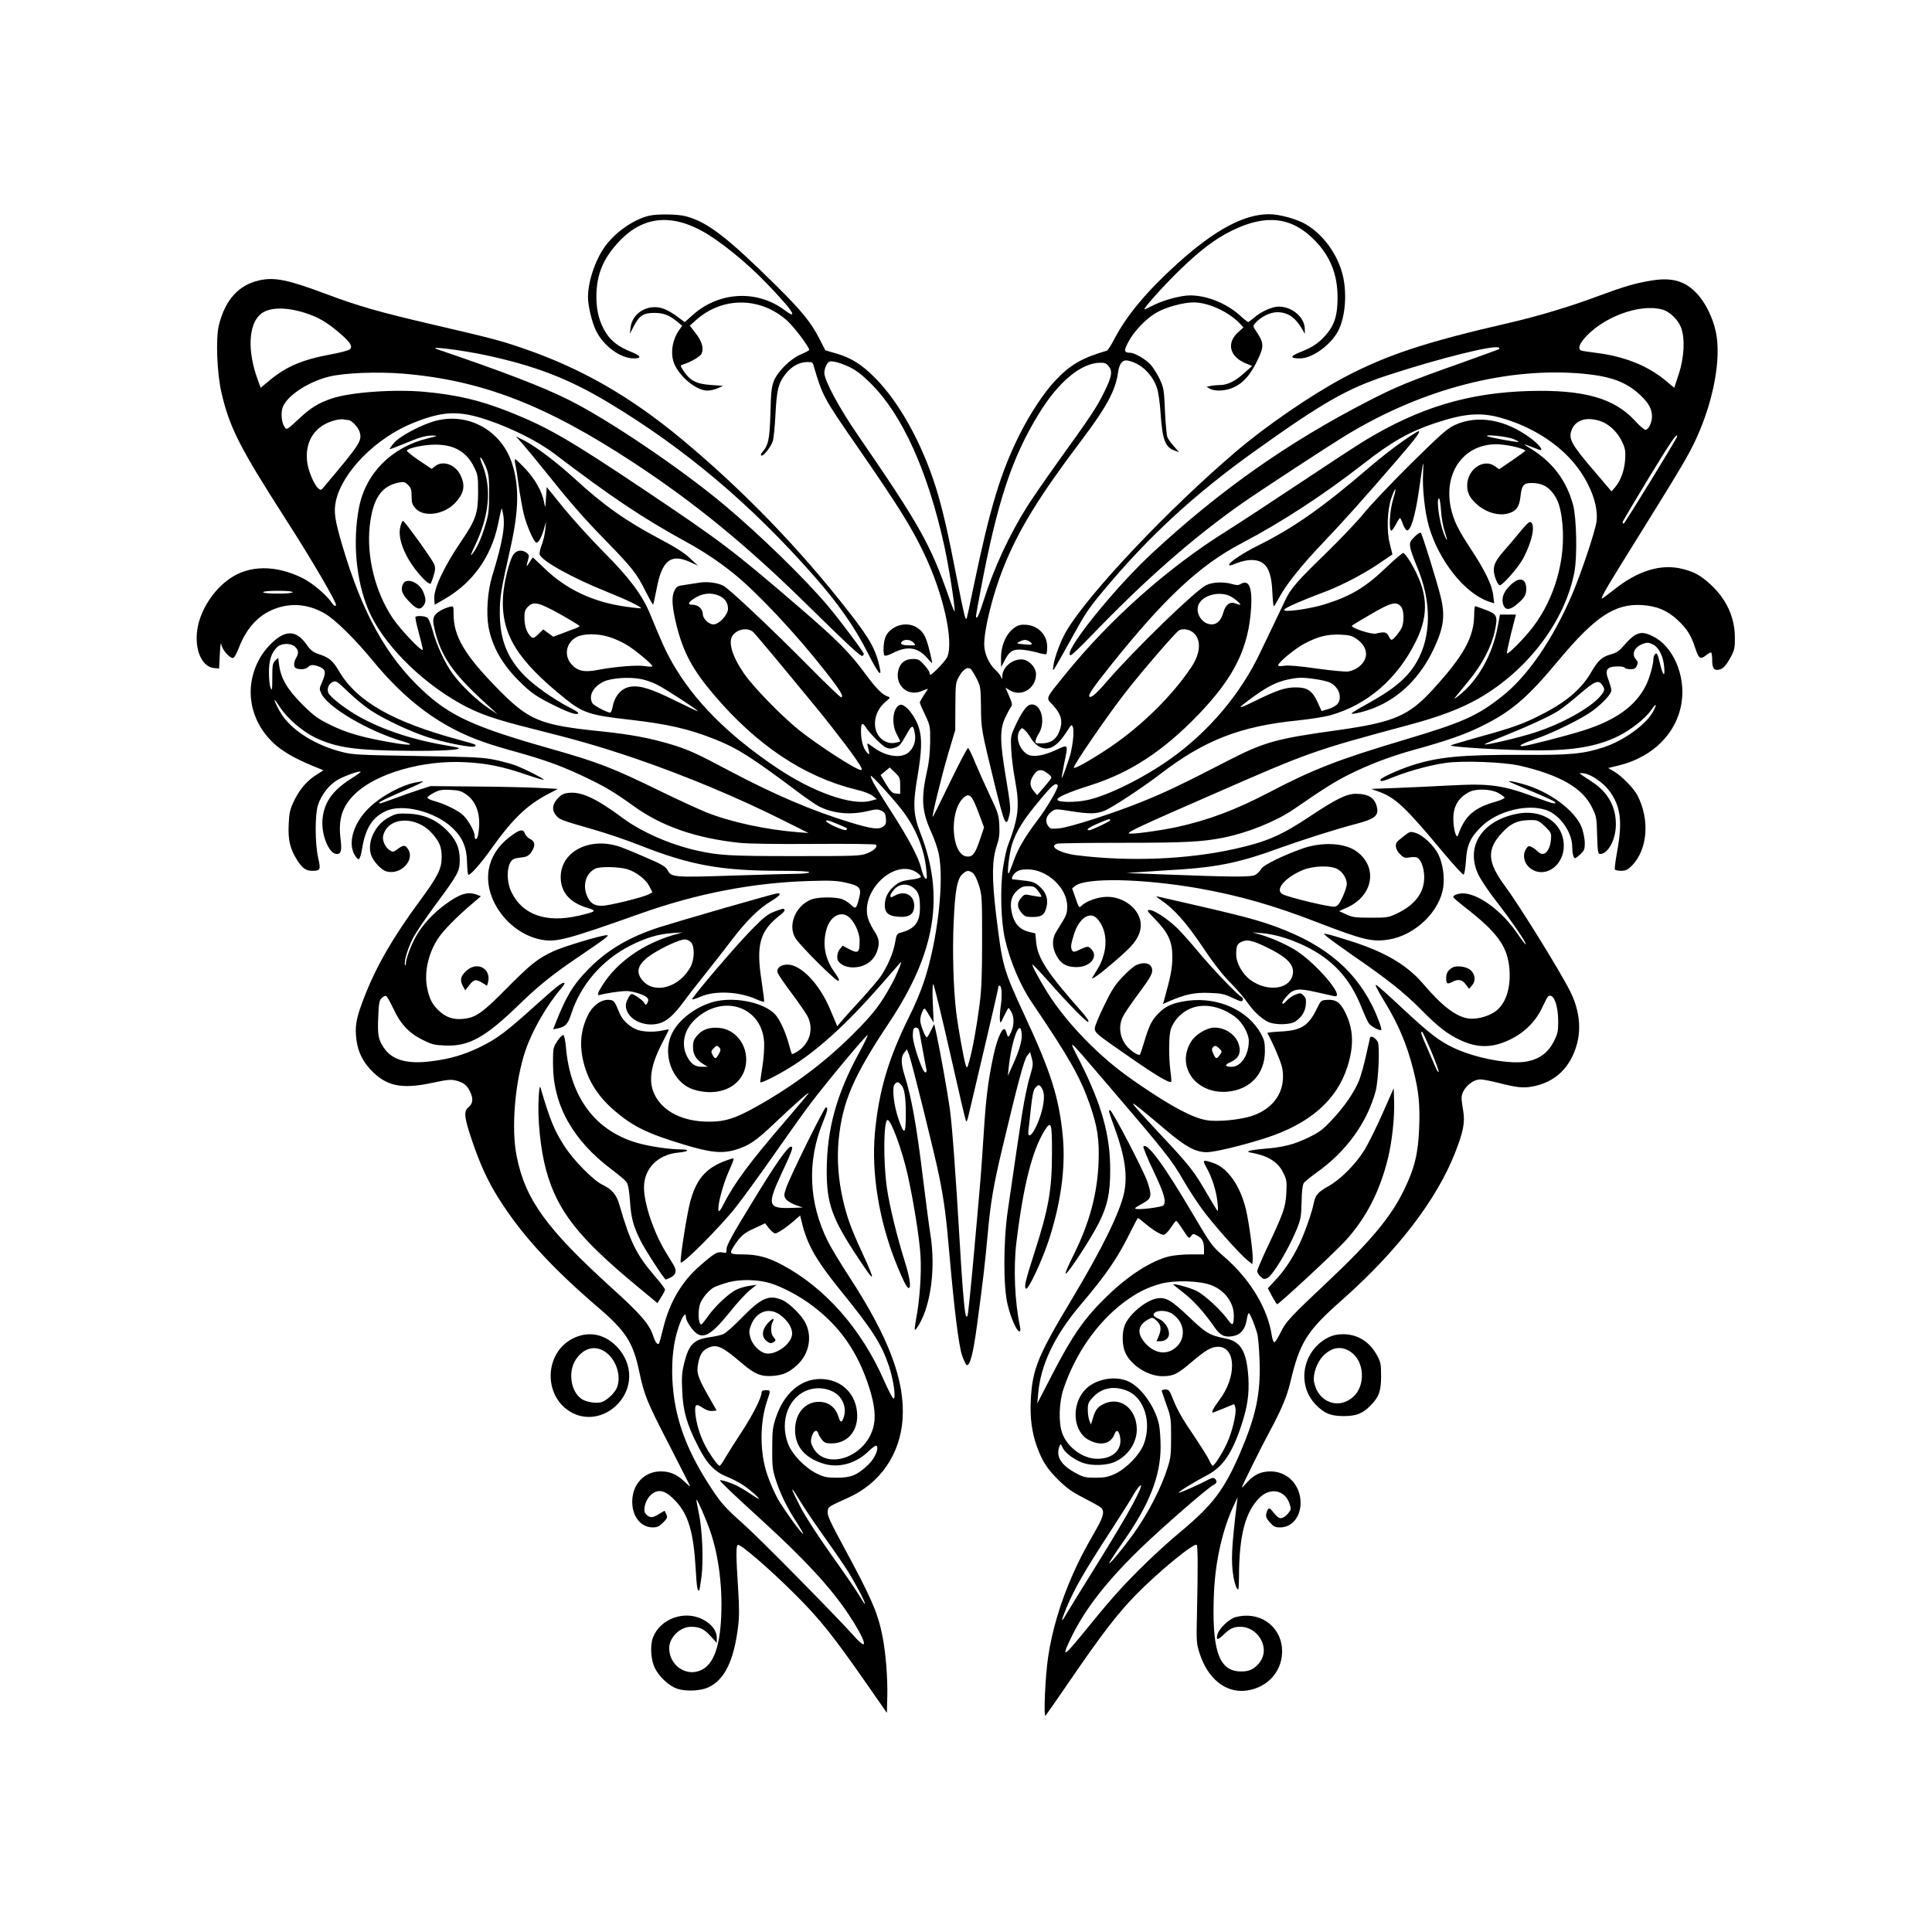 <?xml version="1.0" standalone="no"?>
<!DOCTYPE svg PUBLIC "-//W3C//DTD SVG 20010904//EN"
 "http://www.w3.org/TR/2001/REC-SVG-20010904/DTD/svg10.dtd">
<svg version="1.0" xmlns="http://www.w3.org/2000/svg"
 width="1380pt" height="1380pt" viewBox="0 0 1380 1380"
 preserveAspectRatio="xMidYMid meet">

<g transform="translate(0,1380) scale(0.1,-0.1)"
fill="#000000" stroke="none">
<path d="M4636 12259 c-101 -24 -221 -103 -299 -199 -77 -94 -137 -262 -137
-382 0 -62 26 -171 54 -233 51 -112 175 -205 274 -205 59 0 51 18 -23 48 -84
34 -138 74 -175 132 -48 74 -70 157 -70 259 0 160 48 276 164 398 187 198 417
202 688 12 173 -122 324 -260 496 -456 68 -78 68 -103 0 -51 -197 150 -471
137 -660 -32 l-57 -51 -54 40 c-29 22 -73 48 -98 56 -107 39 -224 -29 -235
-136 l-5 -44 28 55 c39 75 69 95 146 95 67 0 108 -16 166 -64 l34 -28 -22 -31
c-52 -73 -65 -176 -32 -247 44 -94 158 -185 234 -185 21 0 54 8 75 17 l37 17
-85 6 c-111 8 -153 31 -205 112 -16 27 -16 28 1 34 58 17 126 57 135 78 18 38
2 90 -43 147 l-41 53 47 42 c189 166 457 164 648 -6 49 -44 158 -188 158 -209
0 -4 -26 -18 -57 -31 -76 -31 -171 -125 -197 -195 -15 -40 -20 -87 -23 -230
-6 -186 -14 -224 -60 -277 -9 -9 -10 -18 -5 -22 14 -8 71 65 83 106 5 18 14
103 18 189 10 180 20 219 70 285 42 55 98 87 155 88 35 1 41 -2 47 -24 63
-216 72 -233 309 -575 296 -429 388 -575 480 -768 138 -287 214 -627 166 -740
-11 -27 -107 -127 -121 -127 -3 0 -5 6 -5 14 0 7 -17 33 -38 56 -33 37 -43 43
-80 43 -54 0 -88 -24 -103 -72 -33 -111 61 -201 165 -157 21 9 40 16 43 16 2
0 -10 -20 -27 -44 -16 -25 -30 -49 -30 -54 0 -6 17 -45 38 -88 36 -78 37 -81
36 -194 -1 -75 -8 -146 -22 -205 -44 -199 -38 -289 29 -437 22 -47 46 -117 54
-155 41 -194 -8 -622 -105 -914 -21 -64 -67 -174 -103 -245 -151 -303 -220
-536 -248 -839 -25 -284 29 -619 150 -924 51 -126 78 -181 91 -181 19 0 10 70
-25 182 -59 189 -112 406 -130 533 -27 188 -24 485 5 485 25 0 104 -216 143
-390 42 -188 85 -457 92 -580 8 -122 -6 -321 -31 -449 -7 -41 -12 -76 -10 -79
9 -8 56 76 76 138 52 156 65 355 36 541 -9 52 -31 225 -51 384 -48 396 -83
592 -134 755 -26 82 -27 131 -2 161 l19 24 14 -35 c18 -43 190 -736 218 -880
34 -170 49 -286 70 -532 37 -422 68 -668 92 -740 13 -37 28 -68 33 -69 24 -4
46 80 74 288 41 302 57 439 76 648 20 224 41 348 104 612 110 463 156 634 177
661 l22 27 12 -45 c11 -40 9 -53 -14 -130 -15 -47 -40 -168 -56 -270 -26 -171
-40 -262 -102 -690 -32 -223 -32 -546 0 -672 23 -94 65 -188 83 -188 8 0 9 11
5 33 -38 173 -48 422 -26 603 50 410 114 661 204 803 45 70 51 48 50 -172 0
-258 -26 -398 -128 -713 -62 -194 -73 -239 -57 -249 16 -9 111 193 160 340 87
264 123 520 103 741 -26 279 -83 462 -273 870 -155 335 -159 351 -205 729 -30
256 -29 380 6 485 17 51 21 82 18 145 -4 73 -9 91 -66 210 -34 72 -81 177
-105 234 -23 58 -47 106 -52 108 -6 1 -64 -109 -130 -246 -66 -137 -121 -248
-123 -246 -6 6 62 286 110 449 l51 171 1 170 c1 167 2 171 29 217 28 49 59 67
81 49 7 -6 26 -37 42 -68 28 -56 29 -64 31 -203 1 -158 2 -160 98 -554 71
-289 82 -313 105 -217 10 43 7 74 -25 267 -44 262 -45 346 -2 434 14 30 32 63
39 72 10 13 7 27 -14 76 l-26 60 32 -19 c82 -50 186 14 186 115 0 51 -54 106
-104 106 -70 0 -135 -57 -137 -120 0 -23 -1 -23 -9 -5 -4 11 -22 34 -40 50
-47 43 -80 119 -80 183 0 111 63 362 137 547 108 270 252 505 560 913 179 237
242 356 259 482 9 65 33 93 72 84 93 -20 174 -98 207 -198 9 -28 21 -109 25
-181 13 -187 33 -240 101 -264 l31 -11 -36 41 c-20 22 -42 52 -48 67 -5 15
-13 99 -17 187 -6 151 -9 164 -37 226 -17 36 -46 82 -64 103 -34 38 -115 86
-147 86 -45 1 -47 15 -12 80 41 77 127 166 201 208 66 38 190 72 264 72 104 0
248 -66 328 -149 l28 -30 -35 -31 c-90 -79 -66 -179 57 -228 l40 -16 -55 -49
c-63 -58 -120 -86 -170 -87 -20 0 -51 -3 -69 -6 l-32 -7 23 -13 c40 -22 119
-17 177 12 67 33 115 89 164 191 47 96 46 122 -3 197 -31 46 -31 47 -13 68 41
46 106 78 158 78 75 0 130 -39 179 -124 l17 -31 0 33 c0 85 -90 162 -187 162
-46 0 -127 -36 -175 -79 -20 -17 -39 -31 -43 -31 -4 0 -32 22 -62 50 -96 85
-234 140 -352 140 -65 0 -186 -32 -260 -69 -33 -17 -63 -31 -66 -31 -15 0 125
157 241 271 154 150 265 235 388 294 240 117 424 95 585 -70 113 -114 166
-247 165 -415 -1 -126 -22 -192 -86 -265 -49 -56 -94 -86 -183 -121 -72 -29
-72 -44 1 -44 88 0 221 97 273 198 54 105 65 290 25 422 -41 139 -138 267
-255 337 -63 38 -190 73 -264 73 -180 0 -388 -112 -652 -350 -219 -198 -360
-366 -449 -533 -25 -49 -51 -90 -58 -92 -175 -50 -263 -101 -367 -212 -84 -89
-179 -234 -257 -388 -135 -271 -210 -519 -328 -1085 -25 -124 -48 -227 -50
-229 -9 -10 -17 21 -70 290 -65 336 -102 494 -149 646 -99 315 -262 611 -435
784 -96 97 -171 144 -280 175 l-75 22 -42 82 c-60 118 -130 203 -310 381 -350
346 -490 453 -643 494 -60 16 -203 18 -264 4z m1434 -1082 c46 -22 91 -57 151
-117 224 -223 405 -622 523 -1155 32 -144 77 -427 75 -472 0 -10 -20 39 -44
109 -129 370 -209 512 -646 1148 -133 192 -241 393 -241 447 0 18 8 45 17 59
15 24 21 26 58 20 23 -4 71 -21 107 -39z m1850 6 c28 -36 22 -73 -35 -188 -49
-101 -100 -177 -327 -492 -86 -120 -184 -263 -219 -317 -133 -212 -241 -447
-314 -678 -20 -65 -41 -118 -46 -118 -12 0 -14 -17 26 197 118 626 222 943
415 1257 138 227 301 363 437 365 34 1 46 -4 63 -26z m-974 -3088 c9 -13 31
-65 49 -114 l34 -91 -29 -86 c-35 -104 -53 -126 -94 -122 -109 11 -129 315
-27 417 28 28 47 27 67 -4z m2 -530 c13 -10 30 -43 44 -88 22 -69 23 -87 23
-392 0 -252 -4 -350 -18 -460 -21 -162 -51 -326 -74 -405 -14 -50 -16 -53 -24
-31 -13 34 -55 268 -69 381 -20 167 -28 439 -18 645 10 225 25 309 64 343 30
26 42 27 72 7z m-164 -1277 c60 -266 112 -489 116 -496 4 -8 12 11 19 45 7 32
58 246 112 475 54 229 99 424 99 432 0 9 4 16 9 16 16 0 21 -65 10 -140 -6
-42 -9 -89 -7 -105 3 -28 5 -27 30 28 15 31 29 57 32 57 3 0 12 -13 21 -30 20
-39 19 -96 -4 -145 -19 -41 -20 -40 -36 10 -15 50 -59 -35 -89 -176 -38 -177
-54 -304 -70 -564 -19 -287 -16 -257 -67 -824 -22 -250 -44 -461 -48 -469 -7
-12 -10 -8 -15 14 -10 48 -25 234 -41 514 -28 484 -56 854 -71 954 -20 138
-70 414 -92 516 l-19 85 -24 -47 c-12 -27 -26 -48 -29 -48 -9 0 -37 67 -45
106 -4 20 0 46 10 70 18 42 15 44 60 -31 l24 -40 -6 138 c-4 80 -2 137 3 137
5 0 58 -217 118 -482z m-220 155 c3 -10 14 -72 26 -138 12 -66 24 -130 27
-142 3 -15 1 -23 -8 -23 -20 0 -89 204 -89 261 0 25 3 49 7 52 12 13 32 7 37
-10z m734 -27 c4 -46 -16 -117 -63 -221 l-36 -80 6 60 c21 199 83 360 93 241z
m-864 -361 c26 -26 36 -85 36 -213 0 -149 -11 -155 -53 -32 -33 96 -47 221
-27 245 16 19 25 19 44 0z m1012 -36 c18 -35 13 -100 -13 -184 -38 -121 -97
-194 -87 -107 3 20 11 92 18 160 10 90 18 128 31 142 24 27 32 25 51 -11z"/>
<path d="M1850 11797 c-145 -33 -240 -137 -286 -317 -24 -95 -15 -346 19 -490
57 -244 133 -392 446 -880 197 -306 382 -623 371 -634 -7 -7 -16 -2 -27 14
-38 59 -143 147 -214 182 -190 93 -377 92 -515 -3 -120 -82 -213 -227 -234
-362 -23 -146 32 -272 120 -279 l35 -3 5 100 c4 75 7 92 12 67 8 -36 58 -92
81 -92 10 0 25 27 42 70 58 153 153 250 283 290 110 34 222 20 330 -41 75 -43
215 -181 337 -329 247 -302 495 -485 805 -592 41 -15 147 -47 235 -71 203 -57
326 -102 491 -181 143 -69 200 -103 345 -207 198 -142 441 -226 749 -259 66
-7 261 -10 536 -8 238 2 436 -1 440 -5 15 -15 -12 -42 -62 -62 -47 -19 -72
-20 -514 -20 -471 0 -544 4 -708 41 -191 44 -391 132 -527 233 -181 135 -291
187 -379 178 -41 -4 -55 -11 -83 -41 -38 -42 -43 -81 -13 -118 24 -31 35 -36
255 -99 99 -28 253 -80 343 -116 362 -143 580 -183 1010 -183 128 0 202 -4
202 -10 0 -6 -31 -10 -72 -11 -40 0 -251 -6 -468 -13 -433 -14 -445 -13 -473
41 -12 22 -41 40 -139 82 -67 30 -154 66 -193 80 -216 78 -430 -28 -430 -214
0 -109 66 -184 197 -222 63 -19 54 -25 -70 -54 -230 -53 -399 6 -478 167 -44
90 -33 223 20 240 11 4 36 8 54 10 39 3 58 17 78 56 19 36 11 61 -21 76 -14 7
-30 23 -35 37 -12 33 -32 32 -86 -6 -174 -119 -224 -302 -134 -485 67 -137
198 -240 337 -266 107 -20 179 -1 723 192 395 139 791 215 1185 227 159 5 203
3 268 -12 99 -22 112 -38 93 -112 -20 -77 -24 -79 -61 -43 -18 17 -50 36 -71
41 -62 14 -171 11 -212 -7 -111 -46 -166 -183 -111 -274 34 -56 294 -314 308
-306 8 5 0 23 -25 57 -72 98 -92 206 -59 316 26 86 97 127 153 87 41 -29 82
-113 82 -171 0 -90 -9 -97 -78 -61 l-43 23 -20 -24 c-19 -23 -25 -67 -11 -87
18 -26 60 -44 103 -44 90 0 157 49 179 132 14 50 7 80 -31 137 -16 25 -34 63
-40 85 -52 194 189 423 345 327 20 -13 35 -28 33 -35 -2 -6 -27 -14 -55 -17
-81 -10 -99 -17 -138 -51 -43 -38 -64 -82 -64 -136 0 -49 25 -73 84 -79 87
-10 126 14 126 78 0 74 -65 110 -134 74 -35 -18 -36 -18 -36 -1 0 8 13 28 29
45 36 39 93 43 135 10 37 -29 47 -60 47 -140 1 -104 -36 -153 -131 -179 -35
-9 -36 -12 -47 -75 -12 -71 -54 -169 -103 -240 -17 -25 -82 -101 -143 -168
-62 -67 -125 -137 -140 -155 l-27 -33 -9 23 c-6 13 -24 56 -41 97 -75 181
-208 321 -305 321 -50 0 -81 -26 -70 -60 4 -11 49 -78 102 -148 52 -70 104
-145 114 -167 34 -73 21 -153 -35 -213 -20 -23 -75 -57 -80 -50 -2 2 -11 32
-21 68 -22 82 -57 160 -89 203 -67 88 -273 138 -428 106 -125 -26 -258 -119
-312 -219 -84 -154 -5 -367 153 -414 199 -59 371 41 371 217 0 117 -85 216
-194 225 -70 6 -118 -11 -156 -54 -24 -28 -30 -43 -30 -83 0 -54 22 -90 74
-122 l31 -19 -40 0 c-51 0 -79 20 -107 73 -46 89 -22 195 63 271 197 179 471
84 487 -168 2 -40 -3 -115 -12 -172 -9 -56 -16 -107 -16 -113 0 -13 106 39
208 101 195 119 406 310 645 583 77 88 144 164 149 170 17 19 -23 -81 -63
-154 -77 -143 -133 -216 -274 -356 -205 -205 -436 -377 -700 -524 -142 -79
-216 -103 -325 -103 -190 -2 -338 72 -396 197 -45 95 -26 210 61 375 24 46 43
85 42 86 -1 2 -20 -1 -42 -6 -55 -13 -130 -12 -176 2 -54 16 -112 68 -133 120
-36 87 -40 93 -74 96 -55 5 -117 -38 -151 -106 -54 -108 -64 -217 -32 -344 34
-133 105 -243 222 -343 131 -112 236 -163 492 -240 191 -58 275 -67 373 -37
95 29 146 64 283 195 135 128 249 229 236 207 -5 -8 -79 -95 -163 -194 -252
-292 -366 -445 -443 -596 -22 -44 -34 -59 -37 -47 -8 36 30 182 73 279 40 91
42 98 22 92 -173 -53 -248 -131 -296 -304 -23 -82 -75 -409 -69 -437 5 -25
280 251 392 392 48 61 169 227 269 370 100 143 220 312 268 375 113 149 399
493 406 486 3 -3 -24 -58 -59 -123 -164 -300 -232 -549 -233 -848 0 -231 38
-339 219 -612 130 -198 136 -191 31 37 -75 161 -105 245 -133 365 -34 146 -45
296 -32 431 27 275 105 455 361 840 332 499 399 905 223 1354 -51 130 -55 206
-20 407 29 173 33 267 11 339 -26 90 -102 182 -138 169 -50 -20 -62 -134 -22
-209 14 -26 25 -49 25 -51 0 -2 -16 -7 -36 -11 -25 -4 -47 -2 -70 10 -100 47
-99 201 2 284 34 28 35 30 15 37 -37 11 -82 57 -153 152 -121 165 -202 246
-485 490 -474 407 -548 463 -1110 840 -523 350 -682 442 -945 547 -215 86
-379 125 -613 147 -218 20 -529 -2 -664 -47 -100 -34 -150 -65 -243 -152 -78
-72 -80 -74 -95 -53 -19 28 -27 81 -18 127 15 83 176 195 336 234 113 27 342
36 529 21 561 -47 1018 -223 1649 -638 430 -282 799 -584 1221 -998 319 -313
399 -387 410 -380 6 3 10 10 10 14 0 13 -175 247 -259 346 -166 196 -490 511
-741 721 -313 261 -824 606 -1106 747 -188 94 -461 199 -943 363 -71 24 165
-5 339 -41 361 -77 601 -169 890 -343 540 -325 1009 -720 1456 -1227 182 -206
298 -372 394 -562 67 -133 98 -174 86 -113 -27 135 -69 212 -218 403 -355 457
-764 879 -1201 1242 -369 306 -719 506 -1134 648 -160 55 -226 72 -656 172
-365 85 -525 131 -737 211 -285 107 -378 126 -490 101z m329 -232 c95 -31 156
-66 248 -145 76 -65 94 -94 72 -115 -8 -8 -66 -23 -129 -35 -208 -38 -322 -86
-442 -185 l-66 -55 -21 58 c-74 201 -67 389 17 465 58 53 178 57 321 12z
m1303 -765 c173 -58 364 -154 478 -241 409 -311 624 -455 940 -629 125 -68
238 -144 341 -227 166 -134 442 -427 651 -694 108 -137 140 -189 115 -189 -6
0 -111 100 -232 223 -259 262 -567 552 -608 573 -44 23 -121 32 -179 21 -29
-5 -75 -12 -103 -16 -44 -5 -52 -10 -68 -41 -22 -43 -17 -116 17 -253 48 -189
114 -311 263 -487 307 -362 646 -589 1018 -680 53 -12 102 -31 119 -45 l29
-23 -44 -12 c-134 -37 -413 62 -671 236 -352 237 -590 478 -746 750 -46 81
-72 138 -160 352 -56 134 -148 257 -330 439 -92 93 -221 235 -287 316 l-120
148 -5 -78 c-5 -75 -5 -76 -13 -34 -13 76 -64 168 -134 242 -36 38 -69 69 -73
69 -4 0 -4 -17 1 -37 5 -21 16 -90 24 -153 9 -63 25 -152 35 -197 19 -79 68
-195 89 -208 14 -8 38 32 56 95 l15 55 -5 -57 c-3 -32 -14 -81 -25 -109 -12
-28 -18 -60 -15 -70 15 -46 237 -169 475 -264 147 -59 257 -112 248 -120 -2
-1 -48 3 -103 11 -241 33 -434 125 -594 282 -41 40 -75 71 -76 70 -2 -2 -13
-19 -25 -38 -23 -36 -23 -34 -4 37 4 16 -1 26 -20 38 -32 21 -70 13 -90 -18
-29 -44 -67 -201 -73 -297 -15 -268 99 -454 447 -733 124 -99 176 -116 451
-147 275 -31 428 -66 614 -140 160 -63 261 -127 588 -372 65 -49 135 -97 155
-107 102 -52 222 -64 348 -35 61 15 74 15 100 3 24 -12 29 -21 32 -56 3 -36
-1 -44 -22 -59 -33 -21 -81 -14 -231 31 -269 82 -538 196 -861 367 -241 128
-298 154 -424 192 -153 45 -280 69 -486 91 -453 46 -526 77 -759 316 -228 234
-305 366 -305 522 0 59 0 59 -26 53 -53 -14 -99 -42 -112 -68 -10 -23 -10 -38
2 -92 45 -194 131 -317 371 -535 l80 -73 -65 43 c-82 54 -199 166 -256 246
-58 79 -116 207 -144 311 -15 53 -29 86 -41 92 -19 11 -72 13 -81 4 -4 -3 7
-54 23 -112 16 -59 29 -114 29 -122 0 -25 -159 141 -216 226 -124 186 -187
439 -163 657 22 197 84 288 212 311 31 6 41 3 62 -18 21 -21 25 -35 25 -80 0
-47 4 -61 29 -88 59 -66 207 -44 286 44 60 66 70 121 34 194 -36 76 -126 108
-181 64 l-25 -19 -91 61 c-50 34 -89 65 -86 70 12 19 124 42 204 42 134 0 223
-51 277 -162 26 -53 28 -66 28 -177 0 -150 -17 -200 -121 -352 -122 -179 -198
-340 -192 -412 l3 -41 77 45 c194 114 323 294 373 520 31 146 27 134 35 100
22 -92 5 -201 -76 -465 -31 -104 -42 -256 -25 -356 25 -139 97 -268 218 -388
86 -86 125 -113 264 -181 102 -50 159 -67 159 -47 0 4 -29 22 -65 40 -112 58
-247 154 -315 222 -128 129 -180 262 -180 454 0 113 8 159 79 476 56 252 60
425 11 582 -73 238 -308 373 -545 313 -98 -25 -258 -109 -299 -157 -20 -23
-34 -43 -32 -45 2 -3 46 14 97 35 115 49 162 62 214 61 35 -1 29 -4 -39 -20
-259 -63 -445 -250 -492 -496 -46 -242 -21 -517 66 -726 98 -236 363 -507 655
-671 132 -74 247 -114 520 -182 331 -83 482 -127 736 -213 358 -123 734 -280
1058 -443 l176 -88 -70 5 c-231 18 -487 73 -661 143 -54 22 -196 87 -315 145
-354 173 -452 211 -793 308 -551 156 -721 234 -920 420 -258 242 -429 552
-571 1033 -54 182 -62 241 -46 316 44 207 287 453 552 559 214 86 326 90 531
21z m-995 0 c23 0 73 -52 82 -86 18 -63 4 -84 -251 -387 -25 -31 -27 -31 -46
-14 -31 28 -74 134 -79 197 -14 146 63 255 204 289 21 5 47 8 58 5 11 -2 25
-4 32 -4z m985 -338 c19 -50 22 -75 22 -192 -1 -117 -4 -147 -28 -223 -28 -95
-62 -168 -95 -207 -13 -16 -6 5 19 57 105 217 124 415 55 585 -16 39 -19 56
-10 48 8 -6 24 -37 37 -68z m-1382 -892 c0 -6 -42 -10 -105 -10 -63 0 -105 4
-105 10 0 6 42 10 105 10 63 0 105 -4 105 -10z m3044 -24 c43 -18 66 -51 66
-94 0 -44 -64 -112 -104 -112 -34 0 -76 41 -76 75 0 34 -33 65 -70 65 -38 0
-38 13 -1 39 60 43 125 52 185 27z m-1133 -133 c76 -43 139 -81 139 -85 0 -3
-12 -10 -27 -16 -16 -5 -58 -21 -94 -35 l-67 -25 -36 26 -36 26 -35 -34 c-29
-28 -36 -31 -50 -20 -30 25 -48 74 -49 131 -1 48 3 62 23 83 41 43 75 36 232
-51z m1377 -126 c16 -13 200 -234 453 -542 145 -177 291 -371 318 -422 9 -18
9 -23 0 -23 -33 0 -308 178 -444 287 -126 102 -324 305 -392 404 -84 122 -114
226 -79 271 34 45 106 57 144 25z m-1026 -37 c35 -10 91 -36 126 -57 63 -39
182 -138 182 -152 0 -4 -24 -4 -52 1 -57 9 -210 -3 -337 -27 -96 -19 -145 -9
-188 39 -57 62 -40 156 35 195 50 27 150 27 234 1z m230 -301 c29 -6 79 -23
110 -39 57 -28 284 -175 293 -190 3 -4 -66 28 -153 71 -171 86 -260 115 -327
104 -66 -9 -115 -65 -130 -148 -4 -20 -11 -37 -16 -37 -24 0 -119 51 -128 68
-28 52 4 114 78 152 53 27 187 37 273 19z m1601 -342 c31 -48 118 -135 146
-147 23 -9 38 -9 65 0 29 9 42 24 77 87 44 80 52 81 64 11 9 -50 -9 -102 -46
-133 -55 -46 -166 -28 -256 41 -41 31 -43 30 -32 -8 13 -48 11 -56 -11 -30
-26 31 -40 85 -40 150 0 57 9 65 33 29z m247 -420 l0 -58 -31 3 c-27 3 -37 13
-70 67 l-39 65 33 27 32 27 38 -36 c34 -34 37 -40 37 -95z m12 -172 c101 -131
161 -280 175 -433 6 -59 4 -65 -9 -55 -8 7 -20 37 -27 67 -18 79 -90 216 -224
423 -106 165 -138 221 -137 241 1 12 159 -161 222 -243z m-393 -130 c1 -2 0
-8 -3 -13 -8 -13 -146 48 -146 64 0 9 24 3 73 -18 39 -16 74 -32 76 -33z
m-1567 -294 c63 -20 131 -72 156 -121 l22 -44 -26 -14 c-42 -22 -286 -82 -334
-82 -54 0 -82 17 -104 64 -38 80 -12 170 58 202 35 16 167 13 228 -5z m658
-1276 c9 -11 8 -20 -6 -45 -22 -36 -27 -37 -44 -5 -12 22 -11 27 5 45 22 24
29 25 45 5z"/>
<path d="M3733 10629 c26 -30 87 -103 135 -163 202 -253 295 -360 457 -526
192 -197 223 -236 289 -369 26 -51 49 -91 51 -89 3 2 14 55 26 116 38 200 101
250 239 187 l55 -25 -56 52 c-38 37 -104 79 -212 136 -249 132 -401 239 -617
437 -124 113 -276 228 -353 267 l-62 31 48 -54z"/>
<path d="M2860 10039 c-14 -52 0 -121 41 -203 46 -91 144 -206 174 -206 2 0
12 24 21 54 13 42 15 60 6 84 -11 32 -212 311 -224 312 -4 0 -12 -18 -18 -41z"/>
<path d="M2880 9631 c-20 -39 -11 -71 36 -121 57 -61 81 -70 106 -40 23 28 22
54 -1 107 -30 65 -117 98 -141 54z"/>
<path d="M11795 11796 c-118 -20 -190 -41 -369 -107 -202 -76 -434 -146 -641
-194 -605 -139 -879 -230 -1183 -390 -233 -124 -555 -344 -773 -530 -483 -411
-1057 -1018 -1213 -1284 -40 -69 -80 -176 -91 -241 -6 -41 -5 -43 7 -25 8 11
56 97 108 190 113 206 129 231 245 370 322 386 649 687 1085 998 480 343 656
443 940 536 376 123 773 222 797 197 3 -3 4 -8 2 -9 -2 -2 -128 -48 -279 -102
-363 -128 -462 -169 -665 -274 -569 -294 -1045 -629 -1529 -1076 -279 -257
-661 -735 -587 -735 6 0 69 59 139 132 391 407 731 705 1087 955 135 94 625
415 753 492 543 327 1148 482 1687 431 194 -19 304 -60 401 -152 60 -56 84
-100 84 -153 0 -44 -25 -95 -47 -95 -8 0 -43 29 -75 65 -149 162 -367 223
-758 212 -432 -13 -778 -117 -1165 -350 -55 -33 -269 -173 -476 -311 -207
-138 -439 -290 -516 -338 -422 -263 -836 -632 -1154 -1025 -147 -182 -139
-165 -90 -218 66 -71 77 -124 42 -202 -23 -50 -62 -73 -125 -73 -41 0 -44 2
-38 23 3 12 12 32 20 44 57 89 16 229 -61 209 -27 -6 -68 -67 -111 -164 -26
-58 -28 -71 -23 -155 2 -51 14 -148 27 -217 35 -192 26 -267 -53 -476 -9 -23
-23 -92 -33 -155 -21 -146 -15 -383 15 -509 36 -157 109 -330 191 -450 267
-394 346 -534 414 -728 55 -158 69 -253 63 -412 -9 -231 -66 -439 -182 -671
-36 -72 -60 -129 -53 -127 21 6 182 253 237 363 62 124 81 212 81 378 0 250
-60 465 -217 777 -85 168 -99 180 171 -135 437 -510 487 -572 571 -720 32 -55
90 -145 130 -200 77 -106 271 -325 327 -368 l33 -27 3 30 c4 41 -25 260 -48
359 -41 171 -130 299 -234 334 -76 26 -80 23 -47 -35 39 -70 69 -166 77 -244
4 -35 5 -64 2 -64 -3 0 -37 55 -76 123 -94 162 -121 197 -325 415 -278 298
-276 299 38 34 135 -114 206 -152 284 -152 58 0 256 48 421 101 316 102 509
271 585 511 47 150 43 266 -16 386 -35 72 -68 95 -132 90 -41 -3 -43 -5 -72
-65 -59 -121 -112 -154 -258 -161 -54 -3 -96 -7 -94 -11 46 -85 100 -213 107
-256 25 -154 -56 -281 -215 -335 -84 -29 -251 -45 -328 -31 -99 17 -244 94
-472 249 -149 102 -232 169 -354 287 -122 119 -236 257 -313 381 -59 96 -112
194 -103 194 4 0 57 -55 110 -115 144 -164 281 -303 289 -295 6 6 -13 34 -50
76 -244 275 -312 380 -323 495 l-6 62 -50 12 c-61 16 -99 57 -116 127 -18 76
-7 127 35 165 29 27 44 33 80 33 40 0 48 -4 72 -35 15 -20 25 -38 22 -40 -2
-3 -30 1 -62 7 -58 12 -58 12 -82 -15 -31 -36 -30 -68 2 -106 22 -27 32 -31
76 -31 62 0 83 11 97 51 24 68 7 125 -49 172 -30 26 -50 32 -140 41 -25 3 -46
5 -47 5 -13 3 2 34 23 50 20 16 41 21 84 21 141 0 283 -133 283 -265 0 -41 -7
-64 -29 -100 -16 -26 -39 -63 -51 -83 -29 -48 -29 -105 0 -162 29 -57 64 -82
124 -87 116 -12 192 76 119 136 -14 12 -24 11 -67 -9 -43 -21 -52 -22 -60 -10
-13 22 -11 41 12 116 36 116 114 168 166 112 55 -61 73 -153 49 -249 -15 -56
-28 -83 -75 -158 -15 -23 -15 -24 7 -12 34 18 201 159 254 215 58 61 83 120
75 178 -13 100 -124 184 -241 182 -62 -1 -142 -28 -178 -61 -22 -20 -19 -23
-47 56 l-23 65 20 17 c77 62 478 54 882 -16 292 -52 538 -122 857 -246 320
-123 385 -139 503 -120 189 31 365 201 389 375 10 75 -3 165 -34 231 -31 64
-111 140 -165 156 -36 11 -40 10 -81 -22 -24 -19 -47 -38 -51 -44 -16 -21 -7
-58 22 -86 25 -26 35 -29 64 -24 19 4 43 4 54 1 30 -10 54 -71 55 -140 1 -111
-65 -199 -193 -260 -62 -30 -71 -31 -190 -31 -109 0 -131 3 -175 24 l-50 23
60 27 c185 85 218 289 64 400 -84 61 -246 69 -386 20 -143 -51 -279 -118 -294
-145 -7 -13 -25 -32 -40 -42 -29 -18 -141 -18 -709 4 l-215 8 115 8 c63 4 189
13 279 18 265 18 433 54 691 149 160 58 413 139 560 177 125 33 155 56 147
109 -12 73 -58 105 -153 105 -65 0 -142 -38 -324 -159 -206 -138 -315 -185
-542 -235 -336 -75 -752 -92 -1127 -45 -122 15 -206 65 -138 83 12 3 224 6
470 6 442 0 569 7 717 37 174 35 374 116 500 202 218 150 296 199 394 248 142
71 296 130 466 177 235 65 359 108 479 167 215 105 329 202 556 475 259 310
401 404 593 392 107 -7 179 -37 253 -105 69 -64 98 -110 129 -205 24 -74 35
-81 77 -48 14 11 30 20 34 20 5 0 9 -24 9 -54 0 -60 13 -78 51 -69 29 7 51 32
86 98 22 42 26 63 25 130 0 146 -61 278 -177 383 -67 61 -111 86 -192 107
-156 41 -324 -10 -498 -150 -44 -35 -81 -62 -83 -61 -8 9 38 87 284 481 284
457 337 547 390 662 125 273 180 574 140 763 -22 102 -75 210 -136 274 -85 90
-177 116 -325 92z m78 -207 c53 -14 112 -71 134 -127 30 -78 24 -214 -16 -334
l-32 -98 -66 55 c-128 105 -293 170 -495 195 -48 6 -95 13 -103 16 -23 9 -18
37 13 76 125 157 400 263 565 217z m-1147 -775 c213 -61 403 -181 523 -329
108 -133 169 -294 155 -408 -8 -68 -109 -369 -174 -522 -137 -320 -318 -585
-500 -728 -179 -142 -284 -188 -704 -313 -466 -139 -649 -210 -961 -374 -242
-126 -435 -199 -666 -249 -119 -25 -316 -52 -335 -44 -18 7 94 59 608 283 682
299 711 309 1388 491 221 59 374 117 502 190 351 201 618 554 684 905 21 113
15 386 -10 479 -48 176 -149 307 -308 404 -21 12 -38 24 -38 26 0 2 26 -7 58
-20 31 -13 58 -22 60 -20 9 9 -23 46 -71 82 -182 138 -386 173 -550 95 -52
-25 -102 -70 -313 -278 -138 -137 -287 -294 -331 -349 -44 -55 -163 -180 -264
-279 -218 -211 -260 -260 -300 -346 -17 -36 -50 -105 -74 -155 -24 -49 -70
-146 -103 -215 -140 -296 -367 -565 -641 -760 -192 -136 -444 -262 -592 -294
-84 -19 -210 -18 -216 1 -6 17 75 53 236 104 284 90 520 244 771 505 257 267
360 477 377 769 8 143 -18 199 -76 163 -15 -9 -28 -9 -59 0 -61 18 -140 15
-187 -8 -76 -37 -507 -455 -704 -682 -78 -91 -117 -125 -129 -114 -11 12 20
58 157 230 380 475 632 710 930 866 289 152 585 345 876 572 196 153 322 224
503 285 213 71 330 80 478 37z m730 -32 c57 -29 104 -80 132 -141 21 -45 24
-64 20 -125 -5 -76 -31 -148 -72 -197 l-25 -29 -116 136 c-174 203 -194 240
-168 305 20 52 74 81 139 75 28 -2 69 -13 90 -24z m-648 -117 c24 -10 41 -19
39 -21 -6 -6 -217 33 -225 41 -13 14 142 -3 186 -20z m1172 18 c0 -12 -375
-623 -382 -623 -5 0 -8 4 -8 10 0 5 84 147 186 315 162 266 204 327 204 298z
m-1141 -79 c34 -9 59 -20 56 -24 -3 -4 -46 -36 -96 -70 l-91 -62 -29 21 c-81
60 -199 -21 -199 -137 0 -51 17 -86 62 -128 65 -61 154 -90 225 -73 63 16 86
47 94 126 8 76 22 93 78 93 65 0 108 -19 145 -62 45 -52 65 -114 76 -230 24
-254 -54 -530 -209 -735 -60 -79 -178 -199 -187 -190 -3 2 11 66 29 141 l35
136 -57 0 -57 0 -17 -90 c-37 -199 -144 -387 -280 -491 -23 -18 -35 -24 -26
-14 9 11 53 65 98 120 97 117 164 245 188 356 23 109 17 122 -65 153 -37 14
-71 26 -75 26 -4 0 -7 -26 -7 -57 -1 -164 -72 -294 -299 -542 -170 -185 -277
-230 -672 -286 -449 -62 -529 -85 -799 -224 -306 -158 -436 -220 -589 -282
-204 -84 -533 -190 -607 -196 -59 -5 -63 -4 -80 21 -21 34 -11 70 28 99 26 20
29 20 135 3 138 -21 181 -20 240 2 52 20 271 164 398 261 315 243 573 344 985
385 85 9 188 25 229 36 267 74 483 261 616 532 95 194 84 353 -39 561 -22 37
-46 67 -53 67 -7 0 -60 -45 -117 -99 -150 -145 -255 -208 -439 -266 -93 -30
-262 -56 -290 -46 -14 5 5 18 79 51 55 24 135 56 179 72 126 45 294 131 408
208 l103 70 -18 72 c-25 96 -20 245 12 336 29 81 38 74 12 -10 -26 -83 -34
-228 -13 -228 4 0 19 20 32 45 13 25 26 45 29 45 3 0 12 -19 20 -42 8 -23 21
-43 28 -46 27 -9 60 98 87 283 30 212 36 239 30 130 -7 -109 12 -282 41 -384
71 -245 254 -476 423 -536 l44 -15 -7 57 c-8 73 -59 179 -161 333 -93 142
-122 202 -142 293 -55 262 104 468 349 453 37 -3 94 -12 127 -22z m-546 -451
c3 -49 15 -115 26 -148 25 -76 20 -84 -8 -11 -32 87 -53 246 -32 246 4 0 11
-39 14 -87z m-1505 -612 c34 -17 83 -61 69 -61 -3 0 -18 5 -33 10 -38 15 -70
-9 -85 -62 -15 -57 -44 -88 -84 -88 -70 0 -123 86 -91 147 33 64 149 92 224
54z m1218 -72 c20 -22 25 -89 11 -141 -8 -29 -63 -98 -77 -98 -5 0 -15 12 -22
28 -14 28 -31 31 -91 16 -32 -7 -184 43 -170 57 4 4 66 42 137 83 141 82 178
92 212 55z m-1479 -191 c54 -50 48 -143 -14 -238 -135 -205 -357 -424 -585
-578 -133 -89 -249 -155 -258 -146 -9 9 225 351 355 520 115 150 374 450 397
462 31 15 77 6 105 -20z m1166 -44 c58 -41 79 -98 54 -149 -19 -39 -65 -72
-115 -81 -18 -4 -118 6 -222 20 -125 18 -204 25 -234 21 -29 -5 -46 -4 -46 3
0 20 122 121 190 156 95 50 160 66 253 63 67 -3 84 -8 120 -33z m-297 -285
c43 -6 90 -17 105 -25 63 -32 89 -108 52 -153 -10 -12 -39 -28 -66 -36 l-47
-14 -29 64 c-38 82 -72 105 -157 105 -75 0 -133 -20 -294 -99 -132 -65 -131
-57 5 41 93 66 155 97 229 113 77 17 106 18 202 4z m-1731 -424 c-3 -33 -11
-78 -16 -100 -13 -52 -61 -186 -65 -182 -2 1 6 45 16 97 31 150 34 145 -57
103 -93 -43 -170 -54 -208 -29 -57 37 -83 126 -50 170 14 19 15 19 36 0 12
-10 32 -38 45 -61 15 -24 39 -48 61 -58 67 -32 125 2 198 117 28 44 30 46 38
25 5 -12 6 -49 2 -82z m-185 -247 c17 -12 30 -26 30 -31 0 -5 -23 -36 -51 -68
l-51 -59 -24 29 c-26 32 -30 60 -13 94 32 61 61 71 109 35z m75 -87 c9 -15
-73 -156 -149 -256 -89 -118 -139 -205 -169 -294 -14 -39 -28 -75 -32 -79 -15
-13 4 143 24 208 29 91 80 174 195 311 92 112 117 132 131 110z m375 -250 c0
-8 -132 -71 -150 -71 -29 0 -2 21 63 48 79 34 87 36 87 23z m1627 -351 c36
-22 63 -66 63 -105 0 -14 -13 -54 -29 -90 -23 -50 -35 -66 -56 -71 -27 -7
-324 64 -372 88 -61 30 14 120 144 174 77 31 202 34 250 4z"/>
<path d="M10019 10648 c-57 -39 -165 -123 -239 -187 -333 -286 -542 -433 -797
-559 -97 -48 -203 -118 -203 -134 0 -11 3 -11 60 12 28 11 71 20 96 20 103 0
145 -61 152 -227 3 -57 7 -103 11 -103 3 0 19 26 36 58 47 91 162 235 312 392
156 164 298 323 524 585 146 169 180 215 160 215 -4 0 -55 -32 -112 -72z"/>
<path d="M10859 10003 c-35 -43 -83 -100 -108 -128 -62 -70 -81 -104 -81 -147
0 -39 27 -108 43 -108 22 0 135 130 169 195 61 117 85 229 54 254 -10 9 -26
-5 -77 -66z"/>
<path d="M10104 9966 c-32 -32 -36 -41 -31 -74 2 -20 24 -81 47 -136 107 -250
106 -503 -3 -688 -64 -110 -161 -191 -355 -298 -62 -34 -111 -64 -108 -67 8
-8 105 17 170 44 178 74 322 218 415 414 74 155 86 243 50 382 -27 110 -130
440 -140 451 -4 5 -24 -7 -45 -28z"/>
<path d="M10785 9617 c-48 -47 -63 -95 -46 -140 15 -38 48 -35 99 9 52 44 65
68 64 112 -3 75 -53 83 -117 19z"/>
<path d="M6390 9319 c-53 -31 -73 -65 -78 -132 -3 -32 0 -63 5 -68 6 -6 28 0
60 16 102 53 176 43 244 -33 39 -45 40 -45 34 -17 -36 163 -52 197 -105 232
-43 30 -112 30 -160 2z m135 -109 c18 -20 17 -20 -23 -20 -56 0 -76 8 -61 26
17 20 63 17 84 -6z"/>
<path d="M7254 9322 c-65 -41 -104 -127 -104 -226 l1 -61 21 40 c36 70 55 85
112 85 28 0 81 -9 118 -19 36 -11 69 -17 72 -13 3 3 6 26 6 52 0 83 -63 150
-147 157 -36 3 -56 -1 -79 -15z m102 -106 c27 -20 17 -25 -45 -18 -51 5 -53 5
-30 18 31 17 51 17 75 0z"/>
<path d="M2015 9262 c-54 -26 -127 -102 -164 -172 -109 -204 -68 -437 104
-599 63 -58 145 -106 277 -161 l78 -32 -60 -39 c-66 -44 -117 -107 -157 -195
-22 -48 -28 -77 -31 -156 -5 -109 10 -171 60 -251 38 -59 63 -77 108 -77 59 0
62 7 43 91 -24 106 -24 317 0 384 26 73 79 140 139 175 52 29 155 66 164 58 2
-3 -29 -26 -70 -51 -130 -83 -190 -167 -202 -285 -12 -110 45 -252 101 -252
32 0 38 25 27 113 -17 140 15 234 110 322 154 143 477 235 773 221 156 -7 276
-31 447 -90 70 -24 125 -40 122 -35 -7 12 -127 72 -194 99 -27 11 -93 29 -147
41 -89 19 -141 22 -558 29 -424 7 -467 9 -543 29 -184 47 -345 146 -424 259
-27 39 -63 112 -55 112 2 0 18 -22 35 -49 53 -82 162 -175 254 -220 153 -72
285 -91 667 -94 223 -2 371 6 358 20 -3 3 -54 13 -114 23 -236 41 -458 118
-622 215 -90 54 -181 126 -195 155 -13 28 1 65 29 78 25 12 31 8 114 -72 48
-46 120 -105 160 -131 102 -66 277 -148 404 -190 123 -40 326 -80 340 -66 12
12 6 14 -108 45 -479 129 -735 275 -863 491 -44 76 -70 98 -146 123 -38 13
-57 27 -81 61 -57 83 -112 105 -180 73z m93 -82 c25 -24 27 -45 7 -80 -19 -33
-19 -66 1 -74 28 -11 71 -6 84 9 16 19 41 19 85 1 42 -18 45 -41 15 -110 -20
-44 -20 -48 -4 -81 46 -98 338 -269 577 -339 101 -29 61 -34 -80 -9 -207 36
-317 68 -433 125 -92 45 -117 64 -201 147 -106 106 -152 184 -165 279 l-7 54
-21 -21 c-19 -19 -21 -33 -21 -122 0 -87 -2 -97 -12 -72 -7 15 -12 64 -12 108
-1 87 18 145 60 184 31 28 97 29 127 1z"/>
<path d="M11675 9261 c-17 -10 -50 -41 -73 -69 -35 -41 -53 -54 -96 -66 -66
-19 -92 -44 -143 -132 -71 -121 -183 -214 -368 -306 -118 -60 -201 -89 -434
-153 -106 -30 -195 -56 -198 -59 -12 -12 405 -36 623 -36 256 0 423 29 569
100 91 44 197 127 239 188 35 51 45 48 17 -5 -47 -94 -212 -214 -357 -261
-145 -47 -239 -56 -574 -54 -438 2 -606 -14 -795 -75 -96 -31 -225 -90 -225
-103 0 -16 15 -12 111 26 112 43 247 79 358 95 122 17 411 6 526 -20 288 -67
449 -159 517 -299 31 -63 33 -73 36 -199 4 -119 6 -133 22 -133 56 0 112 104
112 210 1 127 -56 230 -168 304 -108 71 -104 67 -60 62 52 -7 140 -68 182
-126 81 -110 94 -219 55 -433 -12 -65 -19 -122 -16 -128 4 -5 24 -9 45 -9 31
0 46 7 74 34 115 116 133 329 41 507 -25 47 -112 137 -164 167 l-44 26 74 18
c247 60 419 233 451 454 28 191 -62 398 -204 468 -61 31 -92 32 -133 7z m135
-66 c40 -21 71 -85 77 -159 7 -80 -9 -64 -32 32 -14 60 -20 71 -31 61 -8 -6
-14 -23 -14 -36 0 -40 -29 -142 -55 -192 -74 -145 -213 -245 -446 -319 -109
-35 -409 -112 -436 -112 -34 0 3 20 93 51 126 43 338 148 410 202 77 58 134
121 134 147 0 10 -9 41 -19 68 -31 79 -16 102 71 102 20 0 40 -4 43 -10 3 -5
22 -10 41 -10 27 0 37 5 46 25 9 20 8 28 -5 43 -35 38 -15 87 43 111 35 14 47
13 80 -4z m-366 -287 c22 -32 20 -42 -16 -84 -73 -83 -271 -193 -458 -254
-107 -36 -358 -95 -366 -87 -2 2 51 25 119 52 178 71 349 149 409 188 29 19
98 73 153 121 106 91 133 102 159 64z"/>
<path d="M2964 8210 c-112 -23 -269 -113 -350 -203 -91 -101 -126 -225 -85
-306 12 -23 27 -41 34 -38 7 2 18 37 24 78 24 144 73 221 168 265 120 57 355
-3 478 -121 71 -67 101 -139 103 -243 1 -46 5 -87 9 -90 10 -10 91 81 167 189
146 205 249 305 393 382 l80 42 -135 7 c-74 4 -279 9 -455 10 l-320 3 -80 -26
c-44 -14 -125 -43 -179 -63 -112 -40 -106 -39 -106 -28 0 5 66 37 148 72 134
58 182 82 157 79 -6 -1 -28 -5 -51 -9z m367 -85 c78 -55 108 -158 84 -289 -7
-37 -25 -40 -25 -5 0 31 -45 111 -82 146 -35 34 -133 82 -211 103 -26 7 -46
18 -44 24 1 6 23 21 47 34 37 19 57 23 117 20 61 -3 78 -8 114 -33z"/>
<path d="M10781 8216 c2 -2 77 -34 167 -71 89 -37 162 -71 162 -76 0 -15 -13
-11 -139 35 -236 88 -326 101 -606 86 -110 -6 -283 -14 -385 -18 l-185 -7 60
-22 c115 -43 189 -114 451 -429 76 -90 142 -163 148 -161 6 2 13 44 17 98 6
114 33 172 116 250 113 107 322 159 457 113 97 -33 186 -158 186 -262 0 -44 9
-82 20 -82 4 0 22 13 39 29 27 25 31 36 31 80 0 27 -10 76 -21 108 -46 122
-231 260 -419 312 -69 20 -109 26 -99 17z m-81 -79 c24 -13 45 -28 47 -34 2
-5 -25 -18 -59 -28 -159 -44 -226 -103 -273 -240 -12 -33 -33 39 -34 113 -1
92 35 154 114 195 47 25 152 22 205 -6z"/>
<path d="M10824 7985 c-245 -54 -356 -236 -265 -431 17 -36 75 -123 129 -192
107 -138 218 -299 210 -307 -2 -3 -30 33 -62 80 -103 151 -259 270 -371 283
-40 4 -85 -10 -85 -26 0 -4 46 -43 101 -86 208 -163 280 -260 298 -403 19
-151 -22 -280 -106 -333 -54 -35 -137 -54 -190 -44 -88 16 -183 89 -318 247
-113 132 -265 223 -505 301 -74 24 -151 47 -170 51 l-35 7 20 -20 c11 -11 97
-73 190 -138 243 -167 365 -264 485 -385 122 -124 189 -176 282 -219 124 -58
231 -56 357 6 103 51 181 129 227 228 19 41 38 77 43 80 37 24 71 -62 71 -180
0 -73 -4 -89 -33 -146 -39 -76 -99 -121 -185 -139 -118 -25 -366 20 -526 95
-105 49 -175 103 -366 281 -94 88 -179 164 -187 168 -17 11 -2 -21 58 -120 96
-156 160 -308 203 -481 40 -156 49 -249 43 -416 -7 -185 -32 -290 -111 -451
-90 -185 -234 -359 -532 -640 -280 -264 -310 -296 -346 -371 -18 -37 -38 -69
-44 -71 -7 -2 -14 15 -19 43 -29 198 -155 407 -343 569 -83 72 -91 82 -215
292 -212 360 -331 523 -360 494 -4 -4 28 -84 73 -177 76 -162 91 -211 71 -243
-9 -14 -190 -36 -201 -24 -5 5 -1 7 65 45 50 29 53 51 21 146 -28 82 -252 512
-267 512 -13 0 -13 0 35 -133 72 -199 91 -335 65 -458 -30 -140 -160 -404
-372 -757 -243 -405 -283 -501 -294 -719 -7 -128 7 -234 43 -334 38 -105 72
-159 153 -239 61 -60 97 -86 181 -129 58 -30 113 -60 123 -69 28 -24 20 -62
-31 -152 -94 -165 -120 -216 -165 -316 -90 -201 -153 -409 -181 -604 -20 -135
-33 -429 -18 -415 5 6 81 114 167 240 231 338 345 486 474 619 165 169 421
379 439 361 8 -8 9 -163 2 -480 -5 -207 -4 -224 17 -290 58 -184 185 -288 332
-271 160 19 270 148 258 303 -13 165 -166 267 -332 222 -46 -13 -119 -82 -129
-124 -11 -41 1 -42 42 -3 49 47 72 58 122 58 71 0 137 -50 160 -123 16 -51 5
-100 -30 -141 -40 -45 -78 -59 -145 -54 -143 12 -190 165 -174 558 10 231 62
460 145 634 l24 51 -5 -42 c-39 -320 -43 -418 -24 -529 6 -34 17 -71 25 -81
12 -16 13 -4 14 88 1 293 45 462 149 563 75 73 178 53 211 -42 13 -39 13 -43
-6 -68 -11 -15 -30 -31 -42 -35 -23 -9 -35 -1 -81 56 -15 19 -27 11 -36 -26
-5 -21 0 -34 25 -63 27 -30 38 -36 74 -36 84 0 146 75 146 176 -1 127 -93 224
-215 224 -68 0 -118 -23 -168 -79 -20 -23 -37 -39 -37 -37 0 10 142 297 199
401 81 150 123 249 146 345 69 293 118 371 368 592 397 351 677 715 810 1053
59 150 72 217 59 297 -7 38 -12 81 -12 96 0 61 73 132 135 132 17 0 73 -11
125 -24 133 -34 178 -39 245 -27 164 30 276 138 320 308 31 117 13 249 -51
375 -72 144 -362 611 -463 748 -128 172 -133 262 -23 381 68 74 122 95 231 91
25 -2 44 -13 79 -47 43 -43 44 -47 40 -94 -9 -87 -53 -126 -95 -82 -10 10 -28
24 -41 30 -20 11 -26 10 -37 -6 -36 -48 -19 -118 37 -153 102 -62 228 31 228
168 0 166 -158 270 -346 227z m-600 -1696 c32 -77 56 -143 52 -146 -3 -3 -13
11 -22 33 -9 21 -36 84 -60 139 -45 102 -49 115 -36 115 4 0 33 -64 66 -141z
m-2045 -1228 c59 -49 111 -81 133 -81 10 0 32 22 50 50 18 27 36 50 39 50 4 0
26 -29 49 -65 41 -63 43 -65 57 -45 13 19 16 19 43 5 37 -19 50 -43 50 -94 l0
-41 -98 0 c-54 0 -123 -7 -155 -15 -127 -33 -286 -135 -436 -280 -165 -159
-249 -280 -399 -570 l-103 -200 7 75 c18 203 117 410 300 627 190 224 268 338
365 536 24 48 45 87 47 87 2 0 25 -17 51 -39z m471 -440 c98 -37 164 -126 163
-219 0 -66 -9 -75 -36 -37 -54 76 -173 187 -232 215 -47 23 -165 55 -165 45 0
-1 34 -28 76 -61 72 -56 148 -141 221 -247 40 -57 72 -72 133 -60 53 10 85 50
96 119 3 24 10 44 14 44 8 0 42 -81 60 -145 7 -22 14 -110 17 -195 8 -235 -25
-391 -139 -658 -112 -261 -196 -372 -423 -561 -83 -68 -218 -192 -300 -275
-139 -139 -207 -216 -429 -489 -113 -138 -124 -133 -46 24 99 198 254 395 496
628 157 151 475 427 510 443 26 12 30 28 13 45 -9 9 -19 8 -42 -3 -80 -42
-217 -102 -217 -96 0 9 108 75 197 122 116 60 181 154 248 353 45 134 59 229
52 347 -12 186 -53 258 -162 279 -115 23 -140 37 -264 156 -127 120 -165 142
-229 130 -78 -14 -195 -111 -227 -189 -22 -53 -21 -145 3 -198 40 -90 162
-168 265 -168 78 0 107 14 212 104 101 85 138 106 187 106 128 -2 132 -217 7
-381 -41 -55 -59 -89 -45 -89 2 0 36 14 76 30 40 17 74 30 75 30 2 0 6 -11 9
-25 10 -37 -22 -171 -59 -252 -34 -74 -91 -163 -103 -163 -4 0 -15 18 -25 40
-10 22 -53 90 -94 152 -102 150 -130 200 -164 283 -25 64 -30 70 -56 70 -15
-1 -27 -5 -25 -10 1 -6 17 -50 34 -100 31 -85 33 -98 33 -230 0 -119 -3 -151
-24 -215 -45 -146 -140 -329 -244 -475 -71 -99 -168 -217 -174 -211 -3 2 41
69 96 148 190 269 271 474 271 684 0 57 -5 127 -11 156 -26 125 -123 264 -215
309 -100 48 -249 18 -320 -65 -95 -111 -77 -297 36 -353 83 -43 154 -26 180
42 13 34 28 31 38 -7 25 -97 -43 -168 -160 -168 -105 0 -217 84 -252 187 -26
76 -21 218 10 311 85 254 242 478 436 623 91 67 162 103 261 130 97 26 275 21
357 -10z m-271 -209 c94 -69 93 -194 -1 -252 -64 -39 -141 -20 -201 50 -60 70
-49 128 31 169 18 10 27 10 40 -1 45 -35 52 -65 28 -123 l-15 -35 29 0 c33 0
60 23 60 52 0 42 -33 91 -72 107 -21 9 -38 21 -38 28 0 36 92 40 139 5z m-326
-547 c121 -50 175 -226 117 -380 -30 -77 -123 -174 -207 -213 -48 -22 -72 -27
-138 -27 -72 0 -86 3 -143 34 -106 58 -143 120 -113 194 6 15 9 13 23 -16 18
-39 92 -91 152 -109 63 -19 163 -15 217 9 95 42 158 135 159 231 0 151 -120
243 -240 182 -42 -22 -55 -39 -75 -104 l-12 -41 -12 28 c-6 16 -11 51 -11 78
0 44 5 55 38 90 63 67 151 83 245 44z m39 -807 c-38 -73 -154 -268 -257 -433
-103 -165 -203 -327 -222 -360 -37 -65 -35 -46 4 50 60 142 128 260 323 560
64 99 135 210 156 248 21 37 44 67 52 67 9 0 -11 -48 -56 -132z"/>
<path d="M2782 7964 c-100 -50 -160 -173 -133 -266 15 -49 75 -114 114 -123
100 -26 202 82 152 159 -21 32 -32 32 -74 2 -32 -24 -35 -24 -59 -8 -31 20
-53 71 -45 103 34 137 237 145 351 14 52 -59 66 -94 67 -166 0 -84 -26 -137
-158 -316 -192 -261 -311 -468 -396 -688 -52 -133 -65 -194 -58 -274 7 -96 39
-171 102 -239 111 -120 220 -144 441 -97 113 24 134 26 174 16 55 -15 78 -34
102 -88 19 -44 15 -77 -16 -102 -35 -29 -30 -73 24 -233 59 -175 114 -295 195
-423 162 -256 375 -489 711 -777 194 -166 246 -248 289 -450 37 -175 54 -217
214 -527 80 -157 148 -289 150 -295 2 -6 -16 8 -40 31 -54 52 -103 73 -169 73
-117 0 -203 -90 -204 -215 -1 -106 61 -185 146 -185 32 0 47 7 74 34 31 31 33
37 23 60 l-12 25 -44 -26 c-36 -21 -48 -24 -68 -15 -13 6 -26 20 -30 31 -10
33 13 98 46 125 53 45 104 31 178 -49 88 -95 125 -221 140 -478 8 -137 13
-168 26 -156 2 3 9 47 16 99 15 122 5 337 -20 455 -11 50 -18 91 -16 93 5 5
65 -131 95 -216 66 -185 95 -429 79 -662 -14 -195 -60 -304 -144 -341 -106
-47 -225 37 -225 159 0 76 78 152 156 152 61 0 93 -15 141 -68 l43 -47 0 36
c0 51 -36 98 -99 131 -131 69 -306 6 -357 -129 -22 -57 -15 -162 15 -220 27
-53 79 -106 134 -135 60 -32 182 -31 250 1 114 55 179 190 209 431 9 72 9 137
0 280 -15 225 -15 297 -2 305 17 10 230 -174 411 -355 177 -177 267 -289 515
-645 l139 -200 3 120 c3 130 -11 306 -34 425 -34 172 -80 277 -286 657 -87
161 -109 209 -106 235 3 36 1 34 151 102 224 102 366 308 384 557 19 274 -96
583 -384 1024 -61 94 -127 203 -147 243 -141 280 -153 578 -36 861 32 79 36
101 19 101 -12 0 -260 -502 -284 -577 -16 -48 -16 -55 -2 -77 10 -14 39 -32
69 -43 l53 -18 -83 -3 c-168 -6 -175 20 -68 249 74 157 85 189 67 189 -25 0
-113 -126 -278 -398 -139 -226 -183 -307 -183 -332 0 -31 -1 -32 -31 -26 -35
7 -57 -6 -156 -92 -134 -116 -220 -263 -266 -450 -14 -57 -27 -106 -30 -109
-11 -11 -26 9 -42 57 -27 82 -91 156 -296 341 -466 423 -616 630 -678 938 -41
199 -13 536 63 759 48 141 150 319 253 440 24 28 31 42 21 42 -19 0 -61 -34
-209 -167 -202 -182 -267 -231 -384 -289 -121 -59 -220 -88 -359 -105 -170
-21 -277 10 -335 98 -39 59 -45 90 -39 224 4 94 7 113 25 131 12 11 26 17 32
13 7 -4 29 -44 50 -88 51 -111 113 -177 209 -224 67 -34 86 -38 163 -41 170
-7 286 58 534 299 129 125 230 207 395 319 225 153 248 170 224 170 -39 0
-306 -80 -380 -114 -115 -54 -158 -88 -334 -265 -178 -180 -223 -211 -316
-219 -66 -6 -117 11 -166 56 -50 45 -73 91 -88 172 -20 110 11 244 80 348 38
57 129 150 245 249 l60 51 -28 11 c-65 25 -124 7 -229 -71 -83 -61 -157 -141
-203 -220 -37 -63 -74 -162 -76 -200 0 -13 -3 -17 -6 -10 -9 22 18 114 55 187
19 39 93 148 164 244 162 219 172 237 172 321 0 84 -26 143 -93 210 -75 75
-163 113 -271 118 -77 3 -90 1 -138 -24z m3002 -3059 c42 -89 104 -179 225
-329 223 -275 288 -377 340 -532 34 -100 53 -240 32 -233 -7 3 -36 60 -66 127
-160 367 -421 664 -728 827 -103 55 -179 75 -284 75 -94 0 -97 4 -57 65 46 69
67 87 144 122 l75 35 28 -36 c16 -20 36 -36 44 -36 17 0 81 43 138 93 l40 35
18 -72 c9 -39 32 -102 51 -141z m-284 -270 c88 -27 211 -92 302 -161 198 -148
326 -332 407 -586 40 -127 49 -216 27 -290 -62 -215 -346 -303 -430 -134 -16
33 -17 44 -7 77 13 42 36 52 46 20 3 -11 15 -31 26 -45 17 -21 29 -26 68 -26
110 0 185 81 184 199 -2 152 -111 261 -264 261 -140 0 -259 -103 -316 -273
-24 -73 -27 -97 -27 -222 -1 -120 2 -151 22 -215 33 -105 79 -200 146 -304 31
-48 55 -90 53 -92 -7 -7 -137 172 -181 249 -24 43 -58 121 -76 175 -54 160
-54 371 1 531 24 70 24 71 -11 71 -20 0 -30 -5 -30 -15 0 -37 -60 -156 -139
-278 -48 -72 -102 -158 -120 -189 -18 -32 -36 -58 -41 -58 -13 0 -77 91 -109
156 -34 69 -58 150 -64 216 -6 68 3 75 51 43 27 -18 50 -25 71 -23 l30 3 -60
105 c-77 136 -86 166 -71 237 13 63 32 90 78 109 55 23 98 3 229 -110 95 -81
140 -100 224 -94 75 6 114 23 173 76 85 77 111 197 64 297 -26 57 -118 149
-171 170 -92 39 -148 14 -283 -124 -59 -61 -120 -115 -137 -121 -16 -7 -58
-16 -93 -21 -117 -17 -150 -50 -184 -181 -17 -69 -20 -102 -15 -203 6 -145 32
-237 114 -397 63 -124 118 -182 210 -218 32 -13 81 -38 108 -56 47 -30 115
-89 115 -100 0 -3 -26 13 -57 34 -32 22 -76 48 -98 59 -41 21 -116 45 -122 39
-5 -4 87 -92 302 -288 304 -278 487 -476 612 -663 129 -193 155 -287 46 -164
-134 149 -668 691 -785 796 -147 131 -172 160 -263 303 -162 255 -239 479
-252 730 -7 150 7 273 45 384 27 79 52 110 52 64 0 -12 17 -45 38 -73 71 -94
127 -70 274 112 54 68 120 139 146 159 l47 37 -48 -7 c-27 -3 -69 -15 -93 -26
-54 -23 -159 -122 -210 -196 -21 -30 -41 -54 -45 -54 -22 0 -26 104 -6 153 19
44 63 94 99 113 16 8 62 24 101 35 85 23 208 20 297 -6z m76 -230 c57 -43 88
-98 81 -142 -12 -71 -123 -146 -191 -129 -44 11 -92 62 -106 111 -11 39 -10
51 4 89 38 100 132 132 212 71z m375 -546 c62 -31 96 -105 79 -171 -15 -53
-27 -55 -41 -7 -18 58 -59 96 -113 104 -111 17 -197 -70 -197 -199 0 -120 73
-204 211 -243 108 -30 229 6 317 94 25 24 49 41 54 36 19 -19 -13 -92 -61
-137 -78 -73 -121 -91 -220 -91 -73 0 -93 4 -145 29 -85 42 -175 135 -205 211
-66 170 7 350 157 391 55 15 113 9 164 -17z m-224 -800 c33 -53 110 -166 170
-250 61 -85 133 -190 161 -235 55 -88 126 -224 120 -230 -2 -2 -20 25 -40 59
-20 34 -108 163 -197 287 -97 137 -184 271 -221 341 -33 64 -60 120 -60 125 0
10 0 11 67 -97z"/>
<path d="M5481 4345 c-40 -46 -42 -95 -5 -124 20 -16 31 -18 45 -10 23 12 24
17 2 41 -18 20 -20 77 -3 108 17 32 -5 23 -39 -15z"/>
<path d="M5180 7316 c-195 -56 -407 -119 -470 -139 -225 -73 -386 -170 -526
-319 -92 -97 -140 -177 -210 -352 l-23 -58 31 6 c56 11 75 31 98 103 66 207
219 384 419 487 110 56 205 85 301 91 l75 5 -70 -20 c-214 -64 -397 -193 -499
-353 -40 -62 -45 -81 -18 -73 37 11 143 27 184 27 24 1 69 -9 101 -21 57 -21
68 -37 48 -69 -7 -11 -11 -10 -20 7 -10 18 -73 62 -89 62 -13 0 -42 -57 -42
-80 0 -94 124 -161 238 -130 53 14 106 60 174 153 29 40 98 128 153 197 55 69
142 180 193 247 104 137 191 223 281 277 61 37 76 57 44 55 -10 0 -178 -47
-373 -103z m-244 -247 c27 -30 25 -120 -3 -174 -78 -147 -255 -199 -342 -100
-56 65 -35 123 69 191 82 52 194 103 231 104 14 0 34 -9 45 -21z"/>
<path d="M8295 7369 c91 -61 178 -159 296 -334 77 -116 140 -196 195 -252 45
-45 100 -108 122 -141 44 -63 94 -112 145 -139 48 -26 167 -25 203 3 44 32 66
68 71 117 4 36 1 49 -16 66 -20 20 -23 20 -59 6 -20 -8 -47 -26 -59 -40 -12
-14 -25 -25 -28 -25 -13 0 -3 22 26 54 47 54 82 59 208 30 58 -13 116 -26 129
-29 93 -22 -131 243 -284 334 -75 44 -166 83 -247 107 l-52 14 65 -5 c91 -7
199 -39 305 -89 202 -97 328 -232 411 -444 19 -47 41 -96 50 -110 14 -22 81
-58 90 -49 7 6 -31 108 -66 177 -140 277 -372 457 -753 584 -106 35 -262 75
-572 145 -99 23 -191 44 -205 47 -17 5 -9 -4 25 -27z m740 -329 c167 -80 218
-136 196 -212 -30 -98 -183 -112 -299 -28 -57 41 -102 121 -102 182 0 62 7 78
43 93 36 15 73 7 162 -35z"/>
<path d="M5530 7288 c-45 -17 -75 -40 -160 -127 -112 -113 -434 -491 -426
-499 3 -3 29 6 58 18 104 46 273 38 397 -16 30 -14 56 -22 59 -19 2 2 -6 68
-18 147 -41 262 -13 361 137 475 18 14 30 29 27 34 -7 12 -10 11 -74 -13z"/>
<path d="M8254 7231 c93 -97 121 -160 120 -271 -1 -78 -11 -131 -60 -308 l-7
-23 39 17 c117 51 187 66 289 62 88 -3 108 -7 168 -35 59 -28 69 -30 74 -16 4
9 -1 19 -13 25 -29 15 -214 209 -312 328 -48 58 -111 128 -140 157 -68 67
-167 133 -200 133 -23 0 -20 -6 42 -69z"/>
<path d="M8115 6906 c-16 -7 -60 -45 -97 -84 -54 -57 -79 -96 -132 -206 -36
-74 -66 -146 -66 -160 0 -34 8 -40 255 -211 182 -127 279 -184 291 -172 2 2 0
37 -6 78 -13 104 -12 257 4 300 20 56 61 103 118 135 98 54 232 33 344 -52 49
-38 94 -118 94 -169 0 -101 -56 -185 -123 -185 -50 0 -53 14 -6 34 55 25 75
65 59 121 -20 72 -94 125 -175 125 -55 0 -136 -49 -168 -101 -108 -177 35
-374 258 -357 164 14 269 126 270 288 0 64 -4 82 -29 128 -93 166 -305 262
-522 234 -102 -14 -156 -36 -207 -88 -49 -49 -68 -86 -102 -199 -15 -49 -29
-93 -32 -97 -6 -11 -54 16 -85 49 -57 60 -73 145 -39 218 10 22 61 98 115 170
75 101 96 136 96 162 0 50 -50 68 -115 39z m595 -596 c20 -20 20 -21 3 -45
-23 -32 -28 -31 -46 7 -11 23 -13 36 -5 45 14 18 25 16 48 -7z"/>
<path d="M3335 6869 c-44 -39 -52 -67 -30 -110 l18 -33 29 37 c34 43 48 45 94
16 l33 -20 7 25 c24 96 -75 151 -151 85z"/>
<path d="M10375 6889 c-32 -18 -45 -40 -45 -74 0 -42 7 -47 41 -30 44 24 73
19 99 -17 l23 -31 22 25 c27 32 23 77 -10 108 -28 26 -100 36 -130 19z"/>
<path d="M3981 6364 c-30 -46 -31 -50 -31 -164 0 -292 140 -543 417 -752 52
-38 101 -81 110 -94 10 -16 18 -62 23 -137 9 -121 23 -174 77 -282 35 -69 169
-275 179 -275 3 0 18 7 34 15 39 20 46 48 22 88 -11 18 -37 61 -59 97 -84 139
-153 343 -153 458 0 135 98 235 244 249 76 7 89 23 18 23 -72 0 -201 18 -287
40 -315 81 -502 324 -533 694 -4 44 -12 81 -18 83 -6 2 -26 -17 -43 -43z"/>
<path d="M9786 6388 c-2 -7 -15 -65 -29 -129 -14 -64 -36 -143 -49 -176 -34
-84 -106 -189 -195 -283 -64 -69 -90 -88 -167 -125 -103 -50 -181 -70 -311
-80 -49 -4 -98 -11 -110 -15 -17 -6 -13 -9 20 -15 116 -22 184 -66 221 -142
25 -49 26 -61 22 -146 -6 -103 -20 -143 -145 -406 -34 -74 -63 -142 -63 -151
0 -9 11 -26 24 -39 19 -18 27 -20 47 -11 38 17 145 193 207 339 33 80 36 94
39 204 1 77 7 124 16 137 7 10 49 44 92 75 211 150 359 354 421 581 20 76 31
322 15 352 -15 29 -50 48 -55 30z"/>
<path d="M3848 5965 c-10 -157 12 -372 53 -524 81 -293 232 -484 660 -837
l135 -112 27 43 c15 23 27 47 27 54 0 6 -33 50 -74 97 -129 150 -175 243 -251
506 -20 73 -54 113 -121 145 -65 31 -204 171 -270 273 -76 117 -104 187 -173
420 -5 17 -10 -3 -13 -65z"/>
<path d="M9876 5848 c-43 -98 -102 -216 -129 -261 -64 -104 -172 -212 -260
-261 -73 -41 -91 -62 -102 -116 -13 -69 -69 -227 -108 -305 -50 -102 -107
-186 -171 -253 l-50 -54 29 -55 c17 -30 33 -57 37 -59 8 -5 409 367 486 451
150 164 248 355 307 595 29 123 47 290 43 406 l-3 91 -79 -179z"/>
<path d="M4089 4238 c-209 -109 -207 -427 3 -532 100 -50 220 -29 307 52 126
118 127 301 4 426 -90 91 -204 110 -314 54z m238 -97 c76 -55 113 -173 79
-254 -16 -39 -76 -94 -112 -103 -41 -10 -110 2 -142 25 -76 54 -96 194 -39
280 56 85 141 105 214 52z"/>
<path d="M9490 4248 c-185 -92 -232 -336 -92 -481 61 -63 105 -81 197 -82 91
0 136 17 191 72 63 62 79 106 79 213 0 84 -3 101 -27 145 -53 100 -138 154
-243 155 -42 0 -73 -7 -105 -22z m156 -103 c101 -66 111 -243 18 -324 -105
-93 -252 -35 -278 109 -9 53 19 135 62 182 62 65 131 77 198 33z"/>
</g>
</svg>
